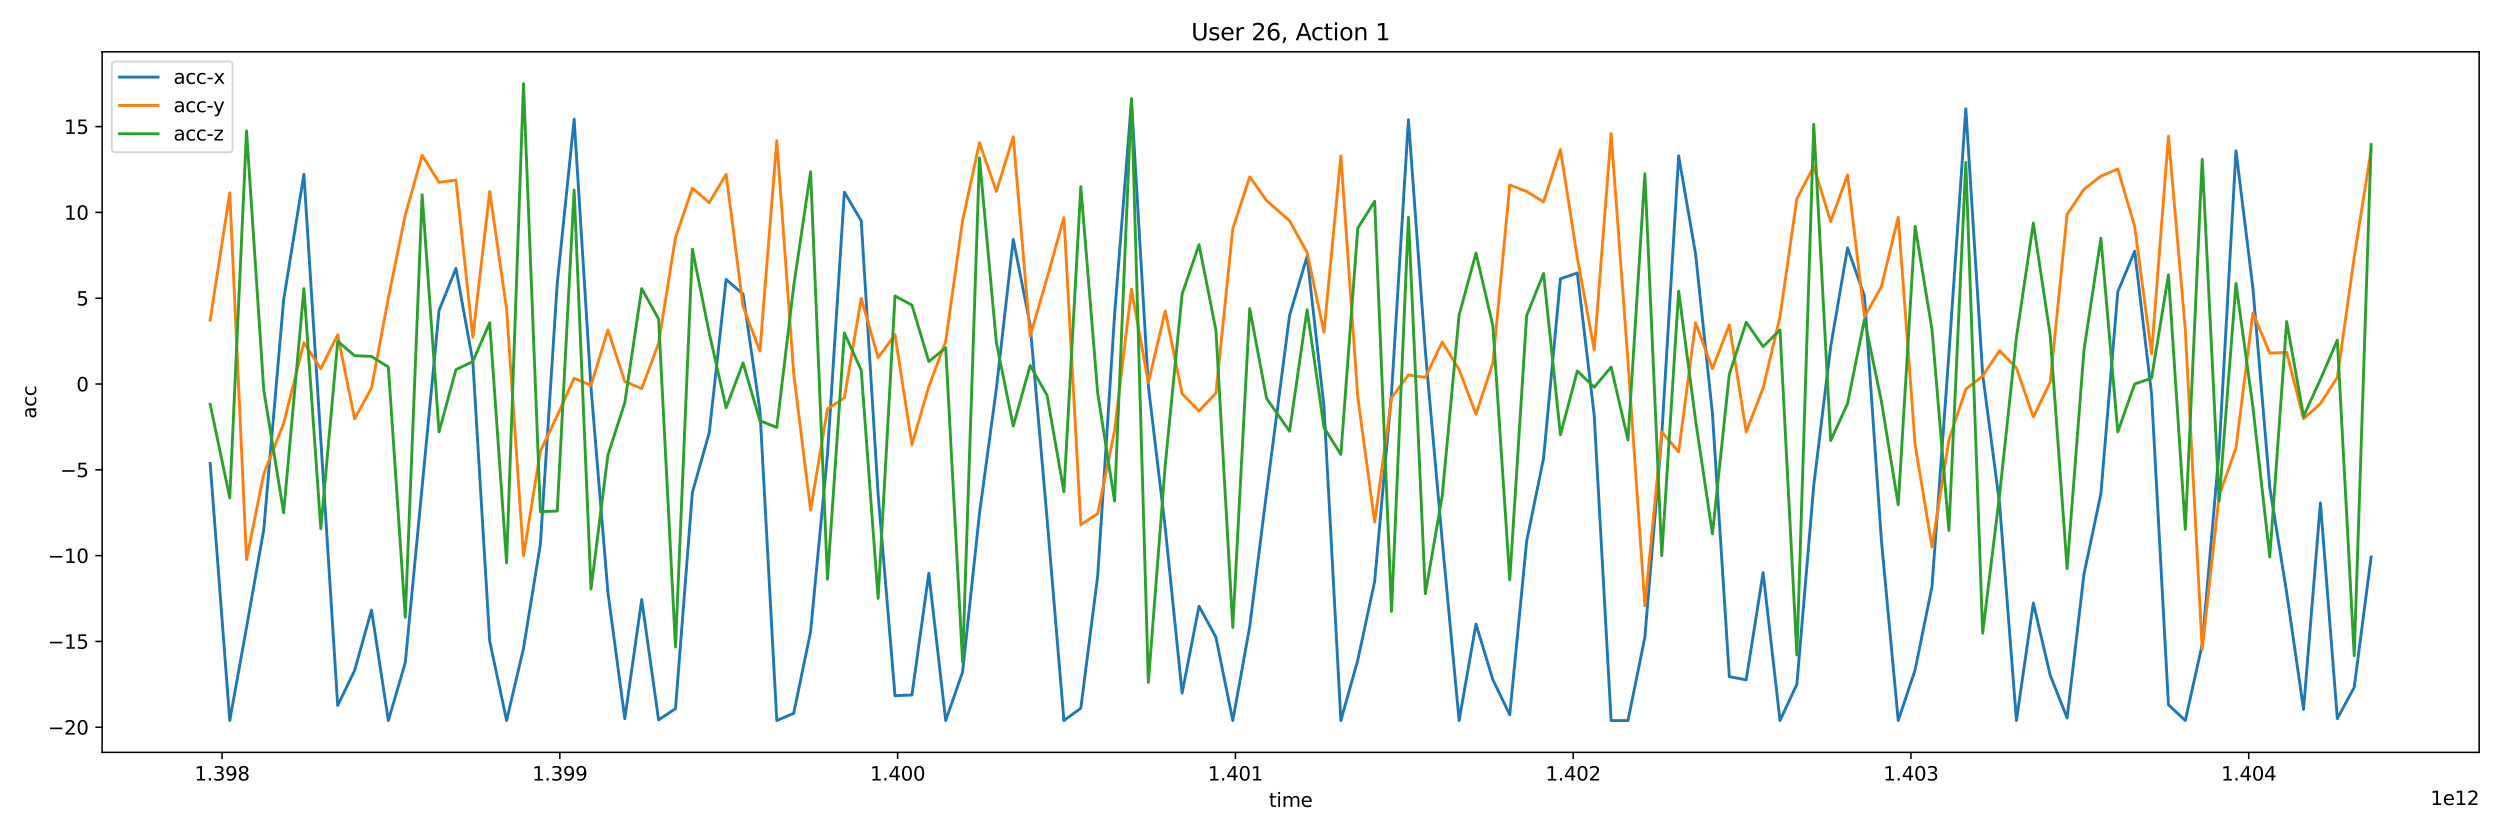 <?xml version="1.0" encoding="utf-8" standalone="no"?>
<!DOCTYPE svg PUBLIC "-//W3C//DTD SVG 1.1//EN"
  "http://www.w3.org/Graphics/SVG/1.1/DTD/svg11.dtd">
<svg xmlns:xlink="http://www.w3.org/1999/xlink" width="1296pt" height="432pt" viewBox="0 0 1296 432" xmlns="http://www.w3.org/2000/svg" version="1.1">
 <defs>
  <style type="text/css">*{stroke-linejoin: round; stroke-linecap: butt}</style>
 </defs>
 <g id="figure_1">
  <g id="patch_1">
   <path d="M 0 432 
L 1296 432 
L 1296 0 
L 0 0 
z
" style="fill: #ffffff"/>
  </g>
  <g id="axes_1">
   <g id="patch_2">
    <path d="M 52.94 390.04 
L 1285.2 390.04 
L 1285.2 26.88 
L 52.94 26.88 
z
" style="fill: #ffffff"/>
   </g>
   <g id="matplotlib.axis_1">
    <g id="xtick_1">
     <g id="line2d_1">
      <defs>
       <path id="m4f1d398a40" d="M 0 0 
L 0 3.5 
" style="stroke: #000000; stroke-width: 0.8"/>
      </defs>
      <g>
       <use xlink:href="#m4f1d398a40" x="115.122" y="390.04" style="stroke: #000000; stroke-width: 0.8"/>
      </g>
     </g>
     <g id="text_1">
      <!-- 1.398 -->
      <g transform="translate(100.808 404.638) scale(0.1 -0.1)">
       <defs>
        <path id="DejaVuSans-31" d="M 794 531 
L 1825 531 
L 1825 4091 
L 703 3866 
L 703 4441 
L 1819 4666 
L 2450 4666 
L 2450 531 
L 3481 531 
L 3481 0 
L 794 0 
L 794 531 
z
" transform="scale(0.016)"/>
        <path id="DejaVuSans-2e" d="M 684 794 
L 1344 794 
L 1344 0 
L 684 0 
L 684 794 
z
" transform="scale(0.016)"/>
        <path id="DejaVuSans-33" d="M 2597 2516 
Q 3050 2419 3304 2112 
Q 3559 1806 3559 1356 
Q 3559 666 3084 287 
Q 2609 -91 1734 -91 
Q 1441 -91 1130 -33 
Q 819 25 488 141 
L 488 750 
Q 750 597 1062 519 
Q 1375 441 1716 441 
Q 2309 441 2620 675 
Q 2931 909 2931 1356 
Q 2931 1769 2642 2001 
Q 2353 2234 1838 2234 
L 1294 2234 
L 1294 2753 
L 1863 2753 
Q 2328 2753 2575 2939 
Q 2822 3125 2822 3475 
Q 2822 3834 2567 4026 
Q 2313 4219 1838 4219 
Q 1578 4219 1281 4162 
Q 984 4106 628 3988 
L 628 4550 
Q 988 4650 1302 4700 
Q 1616 4750 1894 4750 
Q 2613 4750 3031 4423 
Q 3450 4097 3450 3541 
Q 3450 3153 3228 2886 
Q 3006 2619 2597 2516 
z
" transform="scale(0.016)"/>
        <path id="DejaVuSans-39" d="M 703 97 
L 703 672 
Q 941 559 1184 500 
Q 1428 441 1663 441 
Q 2288 441 2617 861 
Q 2947 1281 2994 2138 
Q 2813 1869 2534 1725 
Q 2256 1581 1919 1581 
Q 1219 1581 811 2004 
Q 403 2428 403 3163 
Q 403 3881 828 4315 
Q 1253 4750 1959 4750 
Q 2769 4750 3195 4129 
Q 3622 3509 3622 2328 
Q 3622 1225 3098 567 
Q 2575 -91 1691 -91 
Q 1453 -91 1209 -44 
Q 966 3 703 97 
z
M 1959 2075 
Q 2384 2075 2632 2365 
Q 2881 2656 2881 3163 
Q 2881 3666 2632 3958 
Q 2384 4250 1959 4250 
Q 1534 4250 1286 3958 
Q 1038 3666 1038 3163 
Q 1038 2656 1286 2365 
Q 1534 2075 1959 2075 
z
" transform="scale(0.016)"/>
        <path id="DejaVuSans-38" d="M 2034 2216 
Q 1584 2216 1326 1975 
Q 1069 1734 1069 1313 
Q 1069 891 1326 650 
Q 1584 409 2034 409 
Q 2484 409 2743 651 
Q 3003 894 3003 1313 
Q 3003 1734 2745 1975 
Q 2488 2216 2034 2216 
z
M 1403 2484 
Q 997 2584 770 2862 
Q 544 3141 544 3541 
Q 544 4100 942 4425 
Q 1341 4750 2034 4750 
Q 2731 4750 3128 4425 
Q 3525 4100 3525 3541 
Q 3525 3141 3298 2862 
Q 3072 2584 2669 2484 
Q 3125 2378 3379 2068 
Q 3634 1759 3634 1313 
Q 3634 634 3220 271 
Q 2806 -91 2034 -91 
Q 1263 -91 848 271 
Q 434 634 434 1313 
Q 434 1759 690 2068 
Q 947 2378 1403 2484 
z
M 1172 3481 
Q 1172 3119 1398 2916 
Q 1625 2713 2034 2713 
Q 2441 2713 2670 2916 
Q 2900 3119 2900 3481 
Q 2900 3844 2670 4047 
Q 2441 4250 2034 4250 
Q 1625 4250 1398 4047 
Q 1172 3844 1172 3481 
z
" transform="scale(0.016)"/>
       </defs>
       <use xlink:href="#DejaVuSans-31"/>
       <use xlink:href="#DejaVuSans-2e" x="63.623"/>
       <use xlink:href="#DejaVuSans-33" x="95.41"/>
       <use xlink:href="#DejaVuSans-39" x="159.033"/>
       <use xlink:href="#DejaVuSans-38" x="222.656"/>
      </g>
     </g>
    </g>
    <g id="xtick_2">
     <g id="line2d_2">
      <g>
       <use xlink:href="#m4f1d398a40" x="290.225" y="390.04" style="stroke: #000000; stroke-width: 0.8"/>
      </g>
     </g>
     <g id="text_2">
      <!-- 1.399 -->
      <g transform="translate(275.911 404.638) scale(0.1 -0.1)">
       <use xlink:href="#DejaVuSans-31"/>
       <use xlink:href="#DejaVuSans-2e" x="63.623"/>
       <use xlink:href="#DejaVuSans-33" x="95.41"/>
       <use xlink:href="#DejaVuSans-39" x="159.033"/>
       <use xlink:href="#DejaVuSans-39" x="222.656"/>
      </g>
     </g>
    </g>
    <g id="xtick_3">
     <g id="line2d_3">
      <g>
       <use xlink:href="#m4f1d398a40" x="465.328" y="390.04" style="stroke: #000000; stroke-width: 0.8"/>
      </g>
     </g>
     <g id="text_3">
      <!-- 1.400 -->
      <g transform="translate(451.014 404.638) scale(0.1 -0.1)">
       <defs>
        <path id="DejaVuSans-34" d="M 2419 4116 
L 825 1625 
L 2419 1625 
L 2419 4116 
z
M 2253 4666 
L 3047 4666 
L 3047 1625 
L 3713 1625 
L 3713 1100 
L 3047 1100 
L 3047 0 
L 2419 0 
L 2419 1100 
L 313 1100 
L 313 1709 
L 2253 4666 
z
" transform="scale(0.016)"/>
        <path id="DejaVuSans-30" d="M 2034 4250 
Q 1547 4250 1301 3770 
Q 1056 3291 1056 2328 
Q 1056 1369 1301 889 
Q 1547 409 2034 409 
Q 2525 409 2770 889 
Q 3016 1369 3016 2328 
Q 3016 3291 2770 3770 
Q 2525 4250 2034 4250 
z
M 2034 4750 
Q 2819 4750 3233 4129 
Q 3647 3509 3647 2328 
Q 3647 1150 3233 529 
Q 2819 -91 2034 -91 
Q 1250 -91 836 529 
Q 422 1150 422 2328 
Q 422 3509 836 4129 
Q 1250 4750 2034 4750 
z
" transform="scale(0.016)"/>
       </defs>
       <use xlink:href="#DejaVuSans-31"/>
       <use xlink:href="#DejaVuSans-2e" x="63.623"/>
       <use xlink:href="#DejaVuSans-34" x="95.41"/>
       <use xlink:href="#DejaVuSans-30" x="159.033"/>
       <use xlink:href="#DejaVuSans-30" x="222.656"/>
      </g>
     </g>
    </g>
    <g id="xtick_4">
     <g id="line2d_4">
      <g>
       <use xlink:href="#m4f1d398a40" x="640.431" y="390.04" style="stroke: #000000; stroke-width: 0.8"/>
      </g>
     </g>
     <g id="text_4">
      <!-- 1.401 -->
      <g transform="translate(626.117 404.638) scale(0.1 -0.1)">
       <use xlink:href="#DejaVuSans-31"/>
       <use xlink:href="#DejaVuSans-2e" x="63.623"/>
       <use xlink:href="#DejaVuSans-34" x="95.41"/>
       <use xlink:href="#DejaVuSans-30" x="159.033"/>
       <use xlink:href="#DejaVuSans-31" x="222.656"/>
      </g>
     </g>
    </g>
    <g id="xtick_5">
     <g id="line2d_5">
      <g>
       <use xlink:href="#m4f1d398a40" x="815.534" y="390.04" style="stroke: #000000; stroke-width: 0.8"/>
      </g>
     </g>
     <g id="text_5">
      <!-- 1.402 -->
      <g transform="translate(801.22 404.638) scale(0.1 -0.1)">
       <defs>
        <path id="DejaVuSans-32" d="M 1228 531 
L 3431 531 
L 3431 0 
L 469 0 
L 469 531 
Q 828 903 1448 1529 
Q 2069 2156 2228 2338 
Q 2531 2678 2651 2914 
Q 2772 3150 2772 3378 
Q 2772 3750 2511 3984 
Q 2250 4219 1831 4219 
Q 1534 4219 1204 4116 
Q 875 4013 500 3803 
L 500 4441 
Q 881 4594 1212 4672 
Q 1544 4750 1819 4750 
Q 2544 4750 2975 4387 
Q 3406 4025 3406 3419 
Q 3406 3131 3298 2873 
Q 3191 2616 2906 2266 
Q 2828 2175 2409 1742 
Q 1991 1309 1228 531 
z
" transform="scale(0.016)"/>
       </defs>
       <use xlink:href="#DejaVuSans-31"/>
       <use xlink:href="#DejaVuSans-2e" x="63.623"/>
       <use xlink:href="#DejaVuSans-34" x="95.41"/>
       <use xlink:href="#DejaVuSans-30" x="159.033"/>
       <use xlink:href="#DejaVuSans-32" x="222.656"/>
      </g>
     </g>
    </g>
    <g id="xtick_6">
     <g id="line2d_6">
      <g>
       <use xlink:href="#m4f1d398a40" x="990.637" y="390.04" style="stroke: #000000; stroke-width: 0.8"/>
      </g>
     </g>
     <g id="text_6">
      <!-- 1.403 -->
      <g transform="translate(976.323 404.638) scale(0.1 -0.1)">
       <use xlink:href="#DejaVuSans-31"/>
       <use xlink:href="#DejaVuSans-2e" x="63.623"/>
       <use xlink:href="#DejaVuSans-34" x="95.41"/>
       <use xlink:href="#DejaVuSans-30" x="159.033"/>
       <use xlink:href="#DejaVuSans-33" x="222.656"/>
      </g>
     </g>
    </g>
    <g id="xtick_7">
     <g id="line2d_7">
      <g>
       <use xlink:href="#m4f1d398a40" x="1165.74" y="390.04" style="stroke: #000000; stroke-width: 0.8"/>
      </g>
     </g>
     <g id="text_7">
      <!-- 1.404 -->
      <g transform="translate(1151.426 404.638) scale(0.1 -0.1)">
       <use xlink:href="#DejaVuSans-31"/>
       <use xlink:href="#DejaVuSans-2e" x="63.623"/>
       <use xlink:href="#DejaVuSans-34" x="95.41"/>
       <use xlink:href="#DejaVuSans-30" x="159.033"/>
       <use xlink:href="#DejaVuSans-34" x="222.656"/>
      </g>
     </g>
    </g>
    <g id="text_8">
     <!-- time -->
     <g transform="translate(657.774 418.317) scale(0.1 -0.1)">
      <defs>
       <path id="DejaVuSans-74" d="M 1172 4494 
L 1172 3500 
L 2356 3500 
L 2356 3053 
L 1172 3053 
L 1172 1153 
Q 1172 725 1289 603 
Q 1406 481 1766 481 
L 2356 481 
L 2356 0 
L 1766 0 
Q 1100 0 847 248 
Q 594 497 594 1153 
L 594 3053 
L 172 3053 
L 172 3500 
L 594 3500 
L 594 4494 
L 1172 4494 
z
" transform="scale(0.016)"/>
       <path id="DejaVuSans-69" d="M 603 3500 
L 1178 3500 
L 1178 0 
L 603 0 
L 603 3500 
z
M 603 4863 
L 1178 4863 
L 1178 4134 
L 603 4134 
L 603 4863 
z
" transform="scale(0.016)"/>
       <path id="DejaVuSans-6d" d="M 3328 2828 
Q 3544 3216 3844 3400 
Q 4144 3584 4550 3584 
Q 5097 3584 5394 3201 
Q 5691 2819 5691 2113 
L 5691 0 
L 5113 0 
L 5113 2094 
Q 5113 2597 4934 2840 
Q 4756 3084 4391 3084 
Q 3944 3084 3684 2787 
Q 3425 2491 3425 1978 
L 3425 0 
L 2847 0 
L 2847 2094 
Q 2847 2600 2669 2842 
Q 2491 3084 2119 3084 
Q 1678 3084 1418 2786 
Q 1159 2488 1159 1978 
L 1159 0 
L 581 0 
L 581 3500 
L 1159 3500 
L 1159 2956 
Q 1356 3278 1631 3431 
Q 1906 3584 2284 3584 
Q 2666 3584 2933 3390 
Q 3200 3197 3328 2828 
z
" transform="scale(0.016)"/>
       <path id="DejaVuSans-65" d="M 3597 1894 
L 3597 1613 
L 953 1613 
Q 991 1019 1311 708 
Q 1631 397 2203 397 
Q 2534 397 2845 478 
Q 3156 559 3463 722 
L 3463 178 
Q 3153 47 2828 -22 
Q 2503 -91 2169 -91 
Q 1331 -91 842 396 
Q 353 884 353 1716 
Q 353 2575 817 3079 
Q 1281 3584 2069 3584 
Q 2775 3584 3186 3129 
Q 3597 2675 3597 1894 
z
M 3022 2063 
Q 3016 2534 2758 2815 
Q 2500 3097 2075 3097 
Q 1594 3097 1305 2825 
Q 1016 2553 972 2059 
L 3022 2063 
z
" transform="scale(0.016)"/>
      </defs>
      <use xlink:href="#DejaVuSans-74"/>
      <use xlink:href="#DejaVuSans-69" x="39.209"/>
      <use xlink:href="#DejaVuSans-6d" x="66.992"/>
      <use xlink:href="#DejaVuSans-65" x="164.404"/>
     </g>
    </g>
    <g id="text_9">
     <!-- 1e12 -->
     <g transform="translate(1259.959 417.317) scale(0.1 -0.1)">
      <use xlink:href="#DejaVuSans-31"/>
      <use xlink:href="#DejaVuSans-65" x="63.623"/>
      <use xlink:href="#DejaVuSans-31" x="125.146"/>
      <use xlink:href="#DejaVuSans-32" x="188.77"/>
     </g>
    </g>
   </g>
   <g id="matplotlib.axis_2">
    <g id="ytick_1">
     <g id="line2d_8">
      <defs>
       <path id="m7cc6262a19" d="M 0 0 
L -3.5 0 
" style="stroke: #000000; stroke-width: 0.8"/>
      </defs>
      <g>
       <use xlink:href="#m7cc6262a19" x="52.94" y="377.002" style="stroke: #000000; stroke-width: 0.8"/>
      </g>
     </g>
     <g id="text_10">
      <!-- −20 -->
      <g transform="translate(24.835 380.802) scale(0.1 -0.1)">
       <defs>
        <path id="DejaVuSans-2212" d="M 678 2272 
L 4684 2272 
L 4684 1741 
L 678 1741 
L 678 2272 
z
" transform="scale(0.016)"/>
       </defs>
       <use xlink:href="#DejaVuSans-2212"/>
       <use xlink:href="#DejaVuSans-32" x="83.789"/>
       <use xlink:href="#DejaVuSans-30" x="147.412"/>
      </g>
     </g>
    </g>
    <g id="ytick_2">
     <g id="line2d_9">
      <g>
       <use xlink:href="#m7cc6262a19" x="52.94" y="332.52" style="stroke: #000000; stroke-width: 0.8"/>
      </g>
     </g>
     <g id="text_11">
      <!-- −15 -->
      <g transform="translate(24.835 336.32) scale(0.1 -0.1)">
       <defs>
        <path id="DejaVuSans-35" d="M 691 4666 
L 3169 4666 
L 3169 4134 
L 1269 4134 
L 1269 2991 
Q 1406 3038 1543 3061 
Q 1681 3084 1819 3084 
Q 2600 3084 3056 2656 
Q 3513 2228 3513 1497 
Q 3513 744 3044 326 
Q 2575 -91 1722 -91 
Q 1428 -91 1123 -41 
Q 819 9 494 109 
L 494 744 
Q 775 591 1075 516 
Q 1375 441 1709 441 
Q 2250 441 2565 725 
Q 2881 1009 2881 1497 
Q 2881 1984 2565 2268 
Q 2250 2553 1709 2553 
Q 1456 2553 1204 2497 
Q 953 2441 691 2322 
L 691 4666 
z
" transform="scale(0.016)"/>
       </defs>
       <use xlink:href="#DejaVuSans-2212"/>
       <use xlink:href="#DejaVuSans-31" x="83.789"/>
       <use xlink:href="#DejaVuSans-35" x="147.412"/>
      </g>
     </g>
    </g>
    <g id="ytick_3">
     <g id="line2d_10">
      <g>
       <use xlink:href="#m7cc6262a19" x="52.94" y="288.038" style="stroke: #000000; stroke-width: 0.8"/>
      </g>
     </g>
     <g id="text_12">
      <!-- −10 -->
      <g transform="translate(24.835 291.838) scale(0.1 -0.1)">
       <use xlink:href="#DejaVuSans-2212"/>
       <use xlink:href="#DejaVuSans-31" x="83.789"/>
       <use xlink:href="#DejaVuSans-30" x="147.412"/>
      </g>
     </g>
    </g>
    <g id="ytick_4">
     <g id="line2d_11">
      <g>
       <use xlink:href="#m7cc6262a19" x="52.94" y="243.556" style="stroke: #000000; stroke-width: 0.8"/>
      </g>
     </g>
     <g id="text_13">
      <!-- −5 -->
      <g transform="translate(31.198 247.356) scale(0.1 -0.1)">
       <use xlink:href="#DejaVuSans-2212"/>
       <use xlink:href="#DejaVuSans-35" x="83.789"/>
      </g>
     </g>
    </g>
    <g id="ytick_5">
     <g id="line2d_12">
      <g>
       <use xlink:href="#m7cc6262a19" x="52.94" y="199.074" style="stroke: #000000; stroke-width: 0.8"/>
      </g>
     </g>
     <g id="text_14">
      <!-- 0 -->
      <g transform="translate(39.578 202.874) scale(0.1 -0.1)">
       <use xlink:href="#DejaVuSans-30"/>
      </g>
     </g>
    </g>
    <g id="ytick_6">
     <g id="line2d_13">
      <g>
       <use xlink:href="#m7cc6262a19" x="52.94" y="154.592" style="stroke: #000000; stroke-width: 0.8"/>
      </g>
     </g>
     <g id="text_15">
      <!-- 5 -->
      <g transform="translate(39.578 158.392) scale(0.1 -0.1)">
       <use xlink:href="#DejaVuSans-35"/>
      </g>
     </g>
    </g>
    <g id="ytick_7">
     <g id="line2d_14">
      <g>
       <use xlink:href="#m7cc6262a19" x="52.94" y="110.11" style="stroke: #000000; stroke-width: 0.8"/>
      </g>
     </g>
     <g id="text_16">
      <!-- 10 -->
      <g transform="translate(33.215 113.91) scale(0.1 -0.1)">
       <use xlink:href="#DejaVuSans-31"/>
       <use xlink:href="#DejaVuSans-30" x="63.623"/>
      </g>
     </g>
    </g>
    <g id="ytick_8">
     <g id="line2d_15">
      <g>
       <use xlink:href="#m7cc6262a19" x="52.94" y="65.628" style="stroke: #000000; stroke-width: 0.8"/>
      </g>
     </g>
     <g id="text_17">
      <!-- 15 -->
      <g transform="translate(33.215 69.427) scale(0.1 -0.1)">
       <use xlink:href="#DejaVuSans-31"/>
       <use xlink:href="#DejaVuSans-35" x="63.623"/>
      </g>
     </g>
    </g>
    <g id="text_18">
     <!-- acc -->
     <g transform="translate(18.756 217.023) rotate(-90) scale(0.1 -0.1)">
      <defs>
       <path id="DejaVuSans-61" d="M 2194 1759 
Q 1497 1759 1228 1600 
Q 959 1441 959 1056 
Q 959 750 1161 570 
Q 1363 391 1709 391 
Q 2188 391 2477 730 
Q 2766 1069 2766 1631 
L 2766 1759 
L 2194 1759 
z
M 3341 1997 
L 3341 0 
L 2766 0 
L 2766 531 
Q 2569 213 2275 61 
Q 1981 -91 1556 -91 
Q 1019 -91 701 211 
Q 384 513 384 1019 
Q 384 1609 779 1909 
Q 1175 2209 1959 2209 
L 2766 2209 
L 2766 2266 
Q 2766 2663 2505 2880 
Q 2244 3097 1772 3097 
Q 1472 3097 1187 3025 
Q 903 2953 641 2809 
L 641 3341 
Q 956 3463 1253 3523 
Q 1550 3584 1831 3584 
Q 2591 3584 2966 3190 
Q 3341 2797 3341 1997 
z
" transform="scale(0.016)"/>
       <path id="DejaVuSans-63" d="M 3122 3366 
L 3122 2828 
Q 2878 2963 2633 3030 
Q 2388 3097 2138 3097 
Q 1578 3097 1268 2742 
Q 959 2388 959 1747 
Q 959 1106 1268 751 
Q 1578 397 2138 397 
Q 2388 397 2633 464 
Q 2878 531 3122 666 
L 3122 134 
Q 2881 22 2623 -34 
Q 2366 -91 2075 -91 
Q 1284 -91 818 406 
Q 353 903 353 1747 
Q 353 2603 823 3093 
Q 1294 3584 2113 3584 
Q 2378 3584 2631 3529 
Q 2884 3475 3122 3366 
z
" transform="scale(0.016)"/>
      </defs>
      <use xlink:href="#DejaVuSans-61"/>
      <use xlink:href="#DejaVuSans-63" x="61.279"/>
      <use xlink:href="#DejaVuSans-63" x="116.26"/>
     </g>
    </g>
   </g>
   <g id="line2d_16">
    <path d="M 108.952 240.265 
L 119.11 373.533 
L 127.804 325.225 
L 136.723 274.694 
L 147.037 155.482 
L 157.548 90.36 
L 175.064 365.704 
L 183.817 347.644 
L 192.581 316.24 
L 201.323 373.533 
L 210.092 343.552 
L 227.599 160.909 
L 236.357 139.113 
L 245.104 187.242 
L 253.863 332.342 
L 262.616 373.533 
L 271.385 336.079 
L 280.127 282.167 
L 288.875 146.941 
L 297.639 61.803 
L 306.392 201.12 
L 315.15 307.166 
L 323.903 372.554 
L 332.656 310.813 
L 341.414 373.177 
L 350.173 367.394 
L 358.926 255.3 
L 367.679 224.251 
L 376.426 144.895 
L 385.195 152.457 
L 393.943 212.686 
L 402.691 373.533 
L 411.454 369.796 
L 420.207 327.538 
L 428.966 235.55 
L 437.719 99.613 
L 446.461 114.47 
L 455.214 256.278 
L 463.973 360.633 
L 472.742 360.277 
L 481.495 297.202 
L 490.253 373.533 
L 499.006 348.356 
L 507.754 266.242 
L 516.517 201.476 
L 525.276 124.078 
L 534.029 168.382 
L 542.782 268.644 
L 551.535 373.533 
L 560.293 367.127 
L 569.046 298.536 
L 577.789 163.311 
L 586.552 52.195 
L 595.3 200.053 
L 604.064 273.715 
L 612.806 359.298 
L 621.57 314.283 
L 630.323 330.296 
L 639.076 373.533 
L 647.85 324.869 
L 656.598 255.3 
L 668.509 163.578 
L 677.598 132.885 
L 686.346 210.729 
L 695.105 373.533 
L 703.874 342.217 
L 712.627 301.383 
L 721.374 203.789 
L 730.138 62.07 
L 738.896 181.993 
L 747.655 280.476 
L 756.402 373.533 
L 765.155 323.535 
L 773.914 352.448 
L 782.667 370.508 
L 791.425 280.476 
L 800.178 237.596 
L 808.931 144.539 
L 817.684 141.515 
L 826.443 215.444 
L 835.201 373.533 
L 843.949 373.533 
L 852.707 330.296 
L 861.465 225.408 
L 870.218 80.841 
L 878.977 131.551 
L 887.73 214.465 
L 896.483 350.758 
L 905.236 352.448 
L 913.994 296.846 
L 922.752 373.533 
L 931.505 354.761 
L 940.259 251.563 
L 949.022 179.68 
L 957.77 128.526 
L 966.528 153.436 
L 975.292 279.854 
L 984.034 373.533 
L 992.793 347.288 
L 1001.546 304.052 
L 1010.304 183.684 
L 1019.084 56.376 
L 1027.81 194.003 
L 1036.574 261.082 
L 1045.321 373.533 
L 1054.08 312.592 
L 1062.838 350.046 
L 1071.591 372.198 
L 1080.339 297.557 
L 1089.097 256.011 
L 1097.855 151.301 
L 1106.609 130.216 
L 1115.362 204.145 
L 1124.12 365.348 
L 1132.867 373.533 
L 1141.631 334.033 
L 1150.384 233.859 
L 1159.137 78.172 
L 1167.89 149.254 
L 1176.649 252.631 
L 1185.407 307.166 
L 1194.16 367.75 
L 1202.908 260.726 
L 1211.671 372.554 
L 1220.424 356.274 
L 1229.188 288.75 
L 1229.188 288.75 
" clip-path="url(#p2166fca629)" style="fill: none; stroke: #1f77b4; stroke-width: 1.5; stroke-linecap: square"/>
   </g>
   <g id="line2d_17">
    <path d="M 108.952 165.98 
L 119.11 99.968 
L 127.804 290.084 
L 136.723 245.691 
L 147.037 219.536 
L 157.548 177.634 
L 166.311 191.156 
L 175.064 173.542 
L 183.817 217.134 
L 192.581 201.12 
L 201.323 154.503 
L 210.092 111.445 
L 218.84 80.485 
L 227.599 94.542 
L 236.357 93.385 
L 245.104 174.876 
L 253.863 99.257 
L 262.616 160.197 
L 271.385 288.038 
L 280.127 233.859 
L 288.875 215.444 
L 297.639 196.05 
L 306.392 199.786 
L 315.15 171.051 
L 323.903 197.74 
L 332.656 201.476 
L 341.414 177.99 
L 350.173 123.099 
L 358.926 97.566 
L 367.679 105.039 
L 376.426 90.36 
L 385.195 158.863 
L 393.943 181.993 
L 402.691 72.923 
L 411.454 193.647 
L 420.207 264.463 
L 428.966 212.063 
L 437.719 206.191 
L 446.461 154.681 
L 455.214 185.374 
L 463.973 173.542 
L 472.742 230.479 
L 481.495 200.409 
L 490.253 176.922 
L 499.006 114.292 
L 507.754 73.991 
L 516.517 99.257 
L 525.276 70.877 
L 534.029 174.253 
L 542.782 144.184 
L 551.535 112.779 
L 560.293 272.025 
L 569.046 266.242 
L 577.789 223.273 
L 586.552 149.966 
L 595.3 198.363 
L 604.064 161.265 
L 612.806 204.145 
L 621.57 213.042 
L 630.323 203.789 
L 639.076 118.651 
L 647.85 91.695 
L 656.598 103.972 
L 668.509 114.47 
L 677.598 130.839 
L 686.346 172.207 
L 695.105 80.841 
L 703.874 205.836 
L 712.627 270.69 
L 721.374 206.191 
L 730.138 194.359 
L 738.896 195.694 
L 747.655 177.278 
L 756.402 191.601 
L 765.155 214.732 
L 773.914 188.132 
L 782.667 95.876 
L 791.425 99.257 
L 800.178 104.683 
L 808.931 77.46 
L 817.684 133.686 
L 826.443 181.37 
L 835.201 69.187 
L 843.949 187.42 
L 852.707 313.927 
L 861.465 223.895 
L 870.218 234.215 
L 878.977 167.314 
L 887.73 191.156 
L 896.483 168.382 
L 905.236 223.895 
L 913.994 201.12 
L 922.752 164.289 
L 931.505 102.993 
L 940.259 86.268 
L 949.022 114.825 
L 957.77 90.716 
L 966.528 164.289 
L 975.292 148.632 
L 984.034 112.601 
L 992.793 230.479 
L 1001.546 283.501 
L 1010.304 228.077 
L 1019.084 201.743 
L 1027.81 194.982 
L 1036.574 181.726 
L 1045.321 190.801 
L 1054.08 216.155 
L 1062.838 198.096 
L 1071.591 111.089 
L 1080.339 98.1 
L 1089.097 91.339 
L 1097.855 87.602 
L 1106.609 117.316 
L 1115.362 183.417 
L 1124.12 70.61 
L 1132.867 170.873 
L 1141.631 336.702 
L 1150.384 256.99 
L 1159.137 232.169 
L 1167.89 162.243 
L 1176.649 183.061 
L 1185.407 182.705 
L 1194.16 217.134 
L 1202.908 209.216 
L 1211.671 195.694 
L 1220.424 133.241 
L 1229.188 77.816 
L 1229.188 77.816 
" clip-path="url(#p2166fca629)" style="fill: none; stroke: #ff7f0e; stroke-width: 1.5; stroke-linecap: square"/>
   </g>
   <g id="line2d_18">
    <path d="M 108.952 209.572 
L 119.11 258.057 
L 127.804 67.852 
L 136.723 202.099 
L 147.037 265.797 
L 157.548 149.61 
L 166.311 274.071 
L 175.064 176.922 
L 183.817 184.395 
L 192.581 184.751 
L 201.323 190.267 
L 210.092 319.976 
L 218.84 100.947 
L 227.599 223.895 
L 236.357 191.601 
L 245.104 187.42 
L 253.863 167.314 
L 262.616 291.775 
L 271.385 43.387 
L 280.127 265.264 
L 288.875 264.908 
L 297.639 98.545 
L 306.392 305.386 
L 315.15 235.905 
L 323.903 208.682 
L 332.656 149.61 
L 341.414 165.357 
L 350.173 335.367 
L 358.926 129.149 
L 367.679 172.741 
L 376.426 211.351 
L 385.195 188.132 
L 393.943 218.113 
L 402.691 221.582 
L 411.454 148.276 
L 420.207 89.026 
L 428.966 300.226 
L 437.719 172.563 
L 446.461 191.957 
L 455.214 310.19 
L 463.973 153.436 
L 472.742 158.151 
L 481.495 187.42 
L 490.253 180.303 
L 499.006 343.285 
L 507.754 81.82 
L 516.517 177.634 
L 525.276 220.87 
L 534.029 189.466 
L 542.782 204.857 
L 551.535 254.944 
L 560.293 96.766 
L 569.046 203.789 
L 577.789 259.748 
L 586.552 51.127 
L 595.3 353.783 
L 604.064 240.976 
L 612.806 152.457 
L 621.57 126.836 
L 630.323 171.051 
L 639.076 325.225 
L 647.85 159.93 
L 656.598 206.547 
L 668.509 223.539 
L 677.598 160.553 
L 686.346 221.582 
L 695.105 235.55 
L 703.874 118.295 
L 712.627 104.328 
L 721.374 316.952 
L 730.138 112.601 
L 738.896 307.788 
L 747.655 256.99 
L 756.402 163.311 
L 765.155 131.195 
L 773.914 169.004 
L 782.667 300.582 
L 791.425 163.578 
L 800.178 141.781 
L 808.931 225.408 
L 817.684 192.313 
L 826.443 200.765 
L 835.201 190.267 
L 843.949 228.077 
L 852.707 90.004 
L 861.465 288.038 
L 870.218 150.945 
L 878.977 217.846 
L 887.73 276.74 
L 896.483 194.003 
L 905.236 167.047 
L 913.994 179.68 
L 922.752 171.051 
L 931.505 339.548 
L 940.259 64.472 
L 949.022 228.432 
L 957.77 209.216 
L 966.528 165.624 
L 975.292 207.882 
L 984.034 261.705 
L 992.793 117.316 
L 1001.546 170.873 
L 1010.304 275.05 
L 1019.084 84.222 
L 1027.81 328.25 
L 1036.574 256.634 
L 1045.321 174.876 
L 1054.08 115.626 
L 1062.838 173.897 
L 1071.591 294.8 
L 1080.339 181.37 
L 1089.097 123.455 
L 1097.855 223.895 
L 1106.609 199.074 
L 1115.362 196.05 
L 1124.12 142.493 
L 1132.867 274.427 
L 1141.631 82.531 
L 1150.384 259.748 
L 1159.137 146.941 
L 1167.89 210.907 
L 1176.649 288.75 
L 1185.407 166.691 
L 1194.16 215.8 
L 1202.908 196.672 
L 1211.671 176.3 
L 1220.424 339.904 
L 1229.188 74.969 
L 1229.188 74.969 
" clip-path="url(#p2166fca629)" style="fill: none; stroke: #2ca02c; stroke-width: 1.5; stroke-linecap: square"/>
   </g>
   <g id="patch_3">
    <path d="M 52.94 390.04 
L 52.94 26.88 
" style="fill: none; stroke: #000000; stroke-width: 0.8; stroke-linejoin: miter; stroke-linecap: square"/>
   </g>
   <g id="patch_4">
    <path d="M 1285.2 390.04 
L 1285.2 26.88 
" style="fill: none; stroke: #000000; stroke-width: 0.8; stroke-linejoin: miter; stroke-linecap: square"/>
   </g>
   <g id="patch_5">
    <path d="M 52.94 390.04 
L 1285.2 390.04 
" style="fill: none; stroke: #000000; stroke-width: 0.8; stroke-linejoin: miter; stroke-linecap: square"/>
   </g>
   <g id="patch_6">
    <path d="M 52.94 26.88 
L 1285.2 26.88 
" style="fill: none; stroke: #000000; stroke-width: 0.8; stroke-linejoin: miter; stroke-linecap: square"/>
   </g>
   <g id="text_19">
    <!-- User 26, Action 1 -->
    <g transform="translate(617.523 20.88) scale(0.12 -0.12)">
     <defs>
      <path id="DejaVuSans-55" d="M 556 4666 
L 1191 4666 
L 1191 1831 
Q 1191 1081 1462 751 
Q 1734 422 2344 422 
Q 2950 422 3222 751 
Q 3494 1081 3494 1831 
L 3494 4666 
L 4128 4666 
L 4128 1753 
Q 4128 841 3676 375 
Q 3225 -91 2344 -91 
Q 1459 -91 1007 375 
Q 556 841 556 1753 
L 556 4666 
z
" transform="scale(0.016)"/>
      <path id="DejaVuSans-73" d="M 2834 3397 
L 2834 2853 
Q 2591 2978 2328 3040 
Q 2066 3103 1784 3103 
Q 1356 3103 1142 2972 
Q 928 2841 928 2578 
Q 928 2378 1081 2264 
Q 1234 2150 1697 2047 
L 1894 2003 
Q 2506 1872 2764 1633 
Q 3022 1394 3022 966 
Q 3022 478 2636 193 
Q 2250 -91 1575 -91 
Q 1294 -91 989 -36 
Q 684 19 347 128 
L 347 722 
Q 666 556 975 473 
Q 1284 391 1588 391 
Q 1994 391 2212 530 
Q 2431 669 2431 922 
Q 2431 1156 2273 1281 
Q 2116 1406 1581 1522 
L 1381 1569 
Q 847 1681 609 1914 
Q 372 2147 372 2553 
Q 372 3047 722 3315 
Q 1072 3584 1716 3584 
Q 2034 3584 2315 3537 
Q 2597 3491 2834 3397 
z
" transform="scale(0.016)"/>
      <path id="DejaVuSans-72" d="M 2631 2963 
Q 2534 3019 2420 3045 
Q 2306 3072 2169 3072 
Q 1681 3072 1420 2755 
Q 1159 2438 1159 1844 
L 1159 0 
L 581 0 
L 581 3500 
L 1159 3500 
L 1159 2956 
Q 1341 3275 1631 3429 
Q 1922 3584 2338 3584 
Q 2397 3584 2469 3576 
Q 2541 3569 2628 3553 
L 2631 2963 
z
" transform="scale(0.016)"/>
      <path id="DejaVuSans-20" transform="scale(0.016)"/>
      <path id="DejaVuSans-36" d="M 2113 2584 
Q 1688 2584 1439 2293 
Q 1191 2003 1191 1497 
Q 1191 994 1439 701 
Q 1688 409 2113 409 
Q 2538 409 2786 701 
Q 3034 994 3034 1497 
Q 3034 2003 2786 2293 
Q 2538 2584 2113 2584 
z
M 3366 4563 
L 3366 3988 
Q 3128 4100 2886 4159 
Q 2644 4219 2406 4219 
Q 1781 4219 1451 3797 
Q 1122 3375 1075 2522 
Q 1259 2794 1537 2939 
Q 1816 3084 2150 3084 
Q 2853 3084 3261 2657 
Q 3669 2231 3669 1497 
Q 3669 778 3244 343 
Q 2819 -91 2113 -91 
Q 1303 -91 875 529 
Q 447 1150 447 2328 
Q 447 3434 972 4092 
Q 1497 4750 2381 4750 
Q 2619 4750 2861 4703 
Q 3103 4656 3366 4563 
z
" transform="scale(0.016)"/>
      <path id="DejaVuSans-2c" d="M 750 794 
L 1409 794 
L 1409 256 
L 897 -744 
L 494 -744 
L 750 256 
L 750 794 
z
" transform="scale(0.016)"/>
      <path id="DejaVuSans-41" d="M 2188 4044 
L 1331 1722 
L 3047 1722 
L 2188 4044 
z
M 1831 4666 
L 2547 4666 
L 4325 0 
L 3669 0 
L 3244 1197 
L 1141 1197 
L 716 0 
L 50 0 
L 1831 4666 
z
" transform="scale(0.016)"/>
      <path id="DejaVuSans-6f" d="M 1959 3097 
Q 1497 3097 1228 2736 
Q 959 2375 959 1747 
Q 959 1119 1226 758 
Q 1494 397 1959 397 
Q 2419 397 2687 759 
Q 2956 1122 2956 1747 
Q 2956 2369 2687 2733 
Q 2419 3097 1959 3097 
z
M 1959 3584 
Q 2709 3584 3137 3096 
Q 3566 2609 3566 1747 
Q 3566 888 3137 398 
Q 2709 -91 1959 -91 
Q 1206 -91 779 398 
Q 353 888 353 1747 
Q 353 2609 779 3096 
Q 1206 3584 1959 3584 
z
" transform="scale(0.016)"/>
      <path id="DejaVuSans-6e" d="M 3513 2113 
L 3513 0 
L 2938 0 
L 2938 2094 
Q 2938 2591 2744 2837 
Q 2550 3084 2163 3084 
Q 1697 3084 1428 2787 
Q 1159 2491 1159 1978 
L 1159 0 
L 581 0 
L 581 3500 
L 1159 3500 
L 1159 2956 
Q 1366 3272 1645 3428 
Q 1925 3584 2291 3584 
Q 2894 3584 3203 3211 
Q 3513 2838 3513 2113 
z
" transform="scale(0.016)"/>
     </defs>
     <use xlink:href="#DejaVuSans-55"/>
     <use xlink:href="#DejaVuSans-73" x="73.193"/>
     <use xlink:href="#DejaVuSans-65" x="125.293"/>
     <use xlink:href="#DejaVuSans-72" x="186.816"/>
     <use xlink:href="#DejaVuSans-20" x="227.93"/>
     <use xlink:href="#DejaVuSans-32" x="259.717"/>
     <use xlink:href="#DejaVuSans-36" x="323.34"/>
     <use xlink:href="#DejaVuSans-2c" x="386.963"/>
     <use xlink:href="#DejaVuSans-20" x="418.75"/>
     <use xlink:href="#DejaVuSans-41" x="450.537"/>
     <use xlink:href="#DejaVuSans-63" x="517.195"/>
     <use xlink:href="#DejaVuSans-74" x="572.176"/>
     <use xlink:href="#DejaVuSans-69" x="611.385"/>
     <use xlink:href="#DejaVuSans-6f" x="639.168"/>
     <use xlink:href="#DejaVuSans-6e" x="700.35"/>
     <use xlink:href="#DejaVuSans-20" x="763.729"/>
     <use xlink:href="#DejaVuSans-31" x="795.516"/>
    </g>
   </g>
   <g id="legend_1">
    <g id="patch_7">
     <path d="M 59.94 78.914 
L 118.592 78.914 
Q 120.592 78.914 120.592 76.914 
L 120.592 33.88 
Q 120.592 31.88 118.592 31.88 
L 59.94 31.88 
Q 57.94 31.88 57.94 33.88 
L 57.94 76.914 
Q 57.94 78.914 59.94 78.914 
z
" style="fill: #ffffff; opacity: 0.8; stroke: #cccccc; stroke-linejoin: miter"/>
    </g>
    <g id="line2d_19">
     <path d="M 61.94 39.978 
L 71.94 39.978 
L 81.94 39.978 
" style="fill: none; stroke: #1f77b4; stroke-width: 1.5; stroke-linecap: square"/>
    </g>
    <g id="text_20">
     <!-- acc-x -->
     <g transform="translate(89.94 43.478) scale(0.1 -0.1)">
      <defs>
       <path id="DejaVuSans-2d" d="M 313 2009 
L 1997 2009 
L 1997 1497 
L 313 1497 
L 313 2009 
z
" transform="scale(0.016)"/>
       <path id="DejaVuSans-78" d="M 3513 3500 
L 2247 1797 
L 3578 0 
L 2900 0 
L 1881 1375 
L 863 0 
L 184 0 
L 1544 1831 
L 300 3500 
L 978 3500 
L 1906 2253 
L 2834 3500 
L 3513 3500 
z
" transform="scale(0.016)"/>
      </defs>
      <use xlink:href="#DejaVuSans-61"/>
      <use xlink:href="#DejaVuSans-63" x="61.279"/>
      <use xlink:href="#DejaVuSans-63" x="116.26"/>
      <use xlink:href="#DejaVuSans-2d" x="171.24"/>
      <use xlink:href="#DejaVuSans-78" x="207.324"/>
     </g>
    </g>
    <g id="line2d_20">
     <path d="M 61.94 54.657 
L 71.94 54.657 
L 81.94 54.657 
" style="fill: none; stroke: #ff7f0e; stroke-width: 1.5; stroke-linecap: square"/>
    </g>
    <g id="text_21">
     <!-- acc-y -->
     <g transform="translate(89.94 58.157) scale(0.1 -0.1)">
      <defs>
       <path id="DejaVuSans-79" d="M 2059 -325 
Q 1816 -950 1584 -1140 
Q 1353 -1331 966 -1331 
L 506 -1331 
L 506 -850 
L 844 -850 
Q 1081 -850 1212 -737 
Q 1344 -625 1503 -206 
L 1606 56 
L 191 3500 
L 800 3500 
L 1894 763 
L 2988 3500 
L 3597 3500 
L 2059 -325 
z
" transform="scale(0.016)"/>
      </defs>
      <use xlink:href="#DejaVuSans-61"/>
      <use xlink:href="#DejaVuSans-63" x="61.279"/>
      <use xlink:href="#DejaVuSans-63" x="116.26"/>
      <use xlink:href="#DejaVuSans-2d" x="171.24"/>
      <use xlink:href="#DejaVuSans-79" x="205.574"/>
     </g>
    </g>
    <g id="line2d_21">
     <path d="M 61.94 69.335 
L 71.94 69.335 
L 81.94 69.335 
" style="fill: none; stroke: #2ca02c; stroke-width: 1.5; stroke-linecap: square"/>
    </g>
    <g id="text_22">
     <!-- acc-z -->
     <g transform="translate(89.94 72.835) scale(0.1 -0.1)">
      <defs>
       <path id="DejaVuSans-7a" d="M 353 3500 
L 3084 3500 
L 3084 2975 
L 922 459 
L 3084 459 
L 3084 0 
L 275 0 
L 275 525 
L 2438 3041 
L 353 3041 
L 353 3500 
z
" transform="scale(0.016)"/>
      </defs>
      <use xlink:href="#DejaVuSans-61"/>
      <use xlink:href="#DejaVuSans-63" x="61.279"/>
      <use xlink:href="#DejaVuSans-63" x="116.26"/>
      <use xlink:href="#DejaVuSans-2d" x="171.24"/>
      <use xlink:href="#DejaVuSans-7a" x="207.324"/>
     </g>
    </g>
   </g>
  </g>
 </g>
 <defs>
  <clipPath id="p2166fca629">
   <rect x="52.94" y="26.88" width="1232.26" height="363.16"/>
  </clipPath>
 </defs>
</svg>
